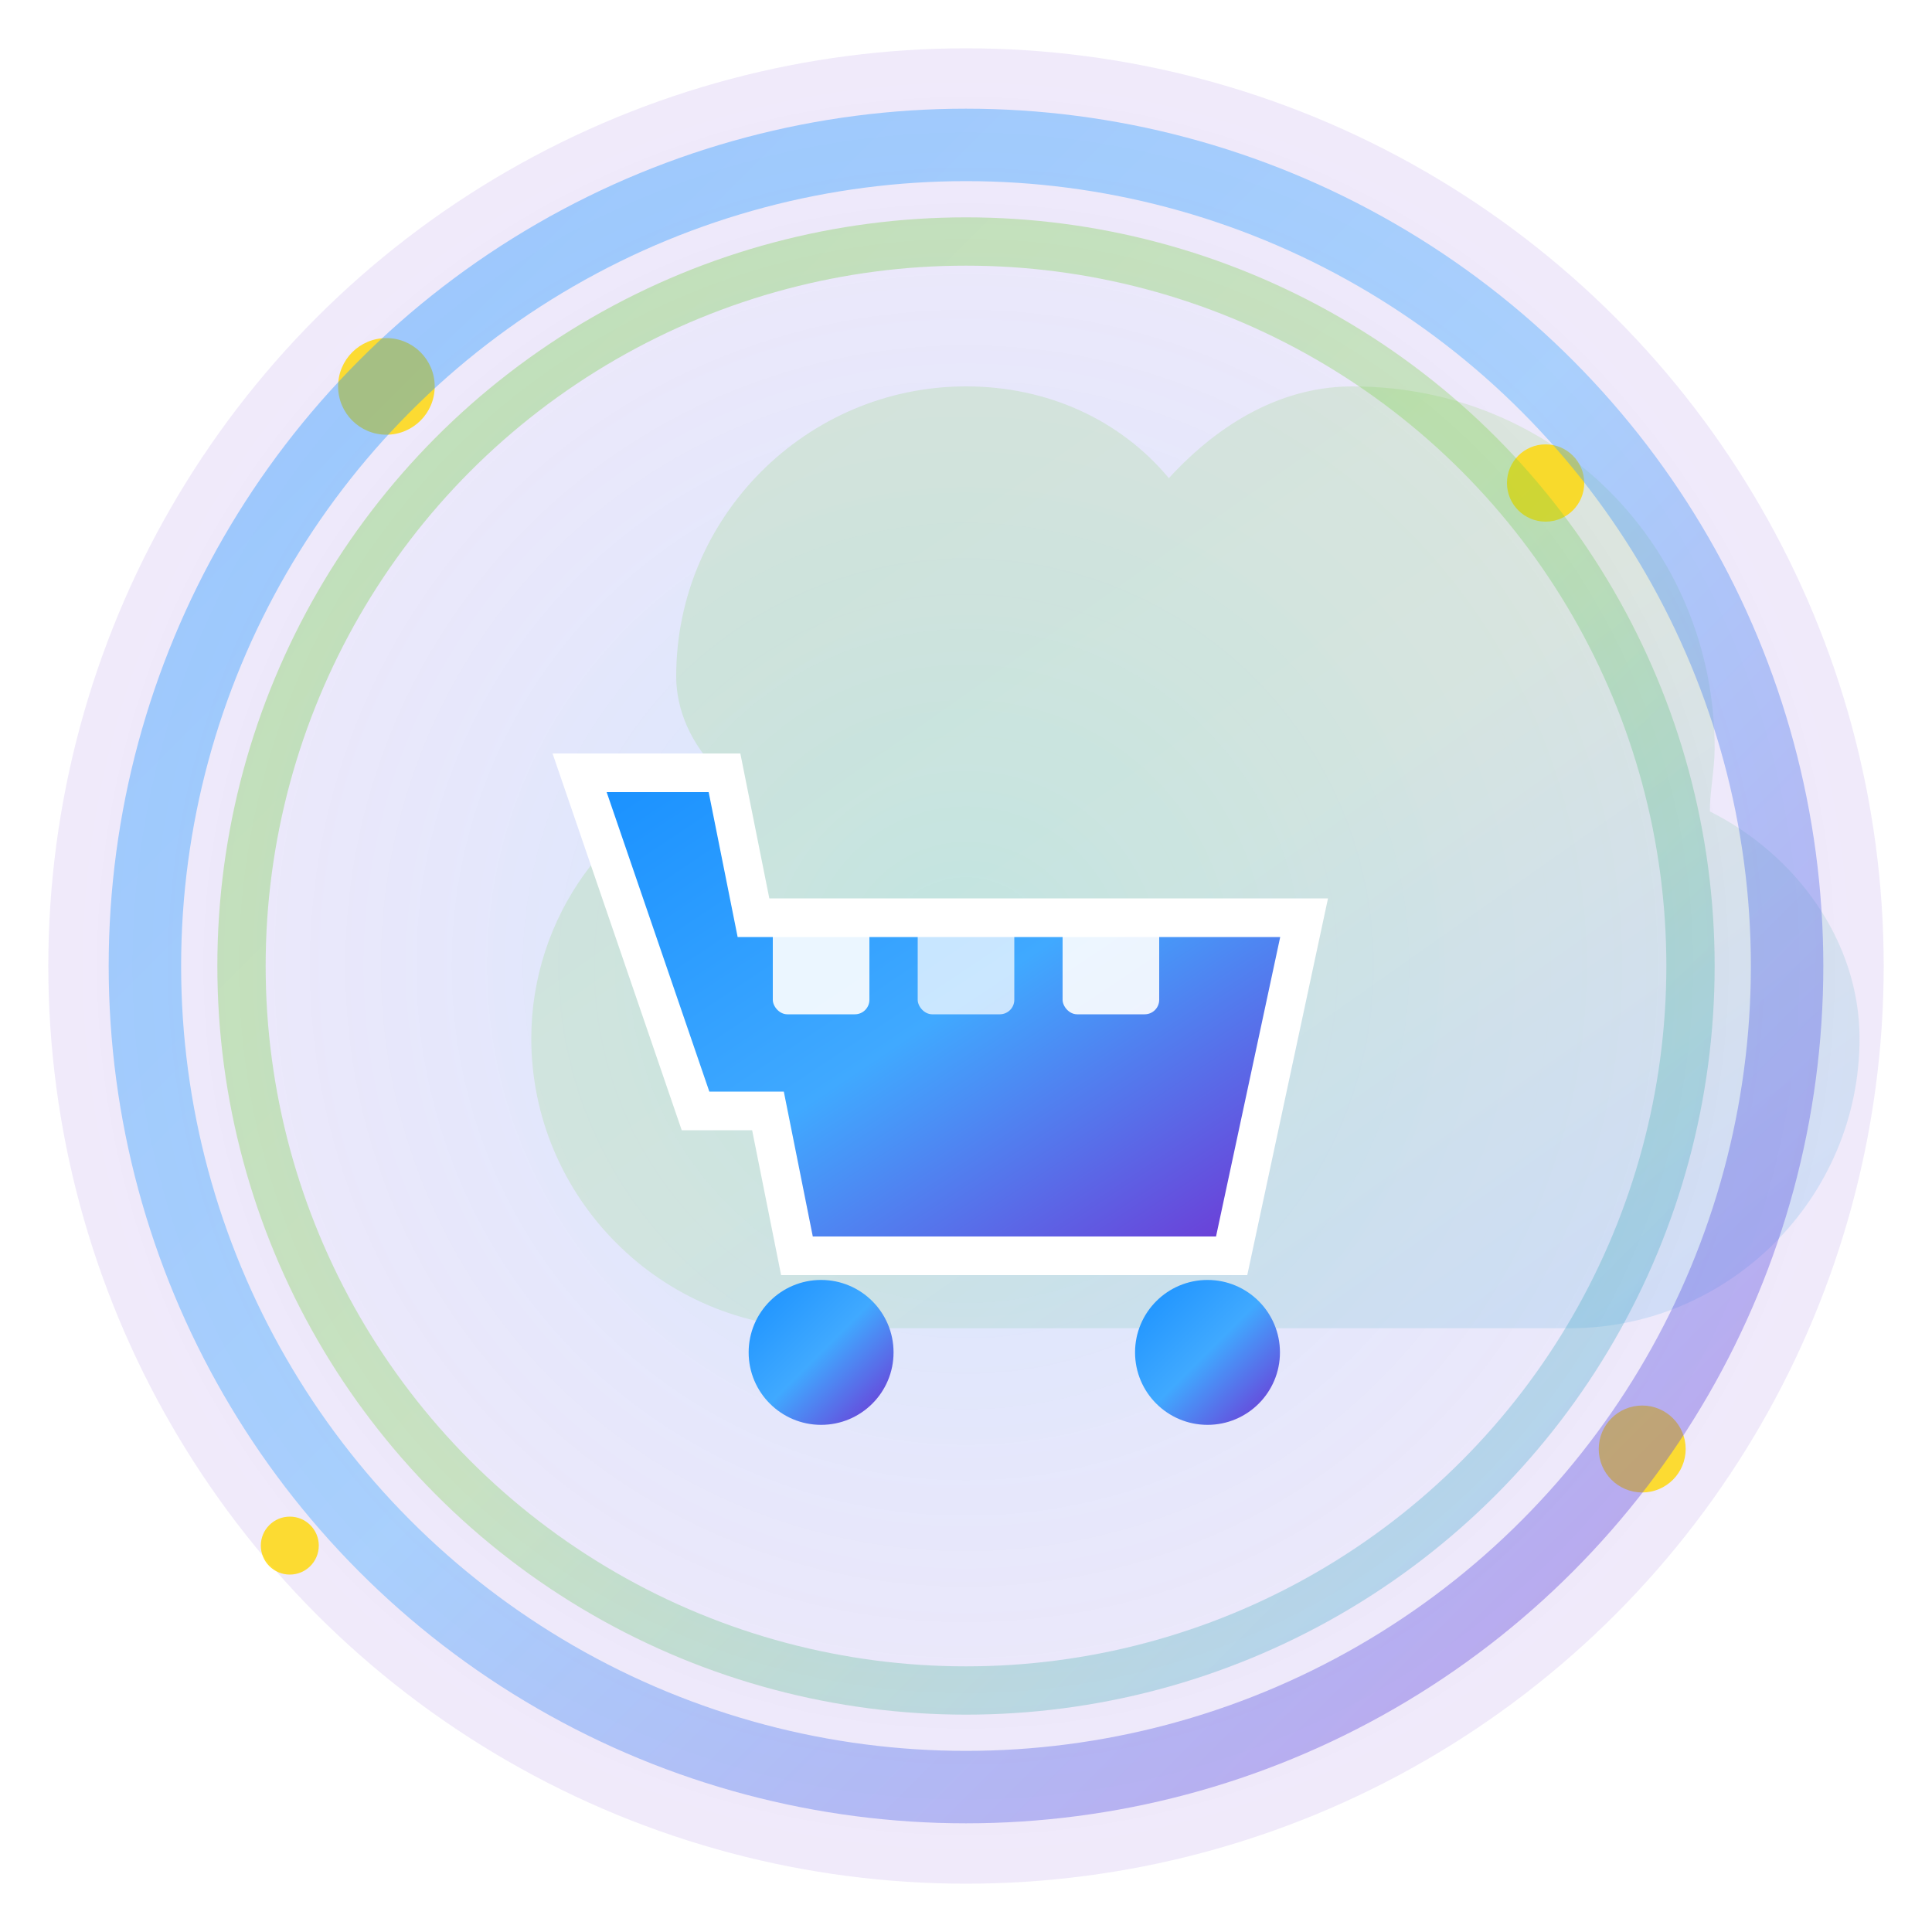 <svg width="40" height="40" viewBox="0 0 40 40" fill="none" xmlns="http://www.w3.org/2000/svg">
  <defs>
    <!-- Enhanced Gradients -->
    <linearGradient id="primaryGradient" x1="0%" y1="0%" x2="100%" y2="100%">
      <stop offset="0%" style="stop-color:#1890ff;stop-opacity:1" />
      <stop offset="50%" style="stop-color:#40a9ff;stop-opacity:1" />
      <stop offset="100%" style="stop-color:#722ed1;stop-opacity:1" />
    </linearGradient>

    <linearGradient id="cloudGradient" x1="0%" y1="0%" x2="100%" y2="100%">
      <stop offset="0%" style="stop-color:#52c41a;stop-opacity:1" />
      <stop offset="50%" style="stop-color:#73d13d;stop-opacity:1" />
      <stop offset="100%" style="stop-color:#1890ff;stop-opacity:1" />
    </linearGradient>

    <radialGradient id="backgroundGradient" cx="50%" cy="50%" r="50%">
      <stop offset="0%" style="stop-color:#1890ff;stop-opacity:0.2" />
      <stop offset="100%" style="stop-color:#722ed1;stop-opacity:0.1" />
    </radialGradient>

    <!-- Glow Effects -->
    <filter id="glow" x="-50%" y="-50%" width="200%" height="200%">
      <feGaussianBlur stdDeviation="2" result="coloredBlur" />
      <feMerge>
        <feMergeNode in="coloredBlur" />
        <feMergeNode in="SourceGraphic" />
      </feMerge>
    </filter>

    <filter id="strongGlow" x="-50%" y="-50%" width="200%" height="200%">
      <feGaussianBlur stdDeviation="3" result="coloredBlur" />
      <feMerge>
        <feMergeNode in="coloredBlur" />
        <feMergeNode in="SourceGraphic" />
      </feMerge>
    </filter>
  </defs>

  <!-- Animated Background -->
  <circle cx="20" cy="20" r="19" fill="url(#backgroundGradient)">
    <animate attributeName="r" values="19;20;19" dur="3s" repeatCount="indefinite" />
  </circle>

  <!-- Cloud Background -->
  <g transform="translate(8, 6)">
    <path
      d="M6 8c0-3.3 2.7-6 6-6 1.7 0 3.2.7 4.2 1.9C17.3 2.7 18.6 2 20 2c4.2 0 7.5 3.3 7.5 7.5 0 .4-.1.9-.1 1.3 1.8.9 3.1 2.7 3.1 4.7 0 3.3-2.7 6-6 6H9c-3.3 0-6-2.7-6-6 0-2.5 1.6-4.7 3.9-5.5C6.3 9.4 6 8.7 6 8z"
      fill="url(#cloudGradient)"
      opacity="0.15"
      filter="url(#glow)">
      <animateTransform
        attributeName="transform"
        attributeType="XML"
        type="translate"
        values="0,0; 1,0; 0,0"
        dur="4s"
        repeatCount="indefinite" />
    </path>
  </g>

  <!-- Main Shopping Cart Icon -->
  <g transform="translate(12, 14)">
    <!-- Cart Body with 3D effect -->
    <path d="M0 2h3l.6 3h11.4l-1.5 7H4.5l-.6-3H2.4L0 2z"
      fill="url(#primaryGradient)"
      stroke="#ffffff40"
      stroke-width="0.8"
      filter="url(#strongGlow)">
      <animate attributeName="opacity" values="0.9;1;0.9" dur="2s" repeatCount="indefinite" />
    </path>

    <!-- Cart Handle -->
    <path d="M0 2h3"
      stroke="url(#primaryGradient)"
      stroke-width="2"
      stroke-linecap="round"
      filter="url(#glow)" />

    <!-- Cart Wheels with rotation -->
    <g>
      <circle cx="5" cy="14" r="1.5" fill="url(#primaryGradient)" filter="url(#glow)">
        <animateTransform
          attributeName="transform"
          attributeType="XML"
          type="rotate"
          values="0 5 14; 360 5 14"
          dur="8s"
          repeatCount="indefinite" />
      </circle>
      <circle cx="13" cy="14" r="1.5" fill="url(#primaryGradient)" filter="url(#glow)">
        <animateTransform
          attributeName="transform"
          attributeType="XML"
          type="rotate"
          values="0 13 14; 360 13 14"
          dur="8s"
          repeatCount="indefinite" />
      </circle>
    </g>

    <!-- Floating Items in Cart -->
    <g opacity="0.9">
      <rect x="4" y="5" width="2" height="2" fill="#ffffff" rx="0.3">
        <animate attributeName="y" values="5;4;5" dur="2s" repeatCount="indefinite" />
      </rect>
      <rect x="7" y="5" width="2" height="2" fill="#ffffff" opacity="0.8" rx="0.3">
        <animate attributeName="y" values="5;4.5;5" dur="2.5s" repeatCount="indefinite" />
      </rect>
      <rect x="10" y="5" width="2" height="2" fill="#ffffff" rx="0.3">
        <animate attributeName="y" values="5;4.2;5" dur="3s" repeatCount="indefinite" />
      </rect>
    </g>
  </g>

  <!-- Dynamic Sparkles -->
  <g opacity="0.8">
    <circle cx="8" cy="8" r="1" fill="#ffd700" filter="url(#glow)">
      <animate attributeName="opacity" values="0.8;1;0.8" dur="1.5s" repeatCount="indefinite" />
      <animate attributeName="r" values="1;1.2;1" dur="1.5s" repeatCount="indefinite" />
    </circle>
    <circle cx="32" cy="10" r="0.8" fill="#ffd700" filter="url(#glow)">
      <animate attributeName="opacity" values="0.6;1;0.6" dur="2s" repeatCount="indefinite" />
    </circle>
    <circle cx="6" cy="32" r="0.6" fill="#ffd700" filter="url(#glow)">
      <animate attributeName="opacity" values="0.7;1;0.7" dur="2.3s" repeatCount="indefinite" />
    </circle>
    <circle cx="34" cy="30" r="0.9" fill="#ffd700" filter="url(#glow)">
      <animate attributeName="opacity" values="0.5;1;0.5" dur="1.8s" repeatCount="indefinite" />
    </circle>
  </g>

  <!-- Outer Pulse Ring -->
  <circle cx="20" cy="20" r="17" fill="none" stroke="url(#primaryGradient)" stroke-width="1.5"
    opacity="0.4">
    <animate attributeName="r" values="17;19;17" dur="3s" repeatCount="indefinite" />
    <animate attributeName="opacity" values="0.4;0.1;0.4" dur="3s" repeatCount="indefinite" />
    <animate attributeName="stroke-width" values="1.5;0.5;1.5" dur="3s" repeatCount="indefinite" />
  </circle>

  <!-- Inner Pulse Ring -->
  <circle cx="20" cy="20" r="15" fill="none" stroke="url(#cloudGradient)" stroke-width="1"
    opacity="0.3">
    <animate attributeName="r" values="15;16;15" dur="2s" repeatCount="indefinite" />
    <animate attributeName="opacity" values="0.3;0.1;0.3" dur="2s" repeatCount="indefinite" />
  </circle>
</svg>